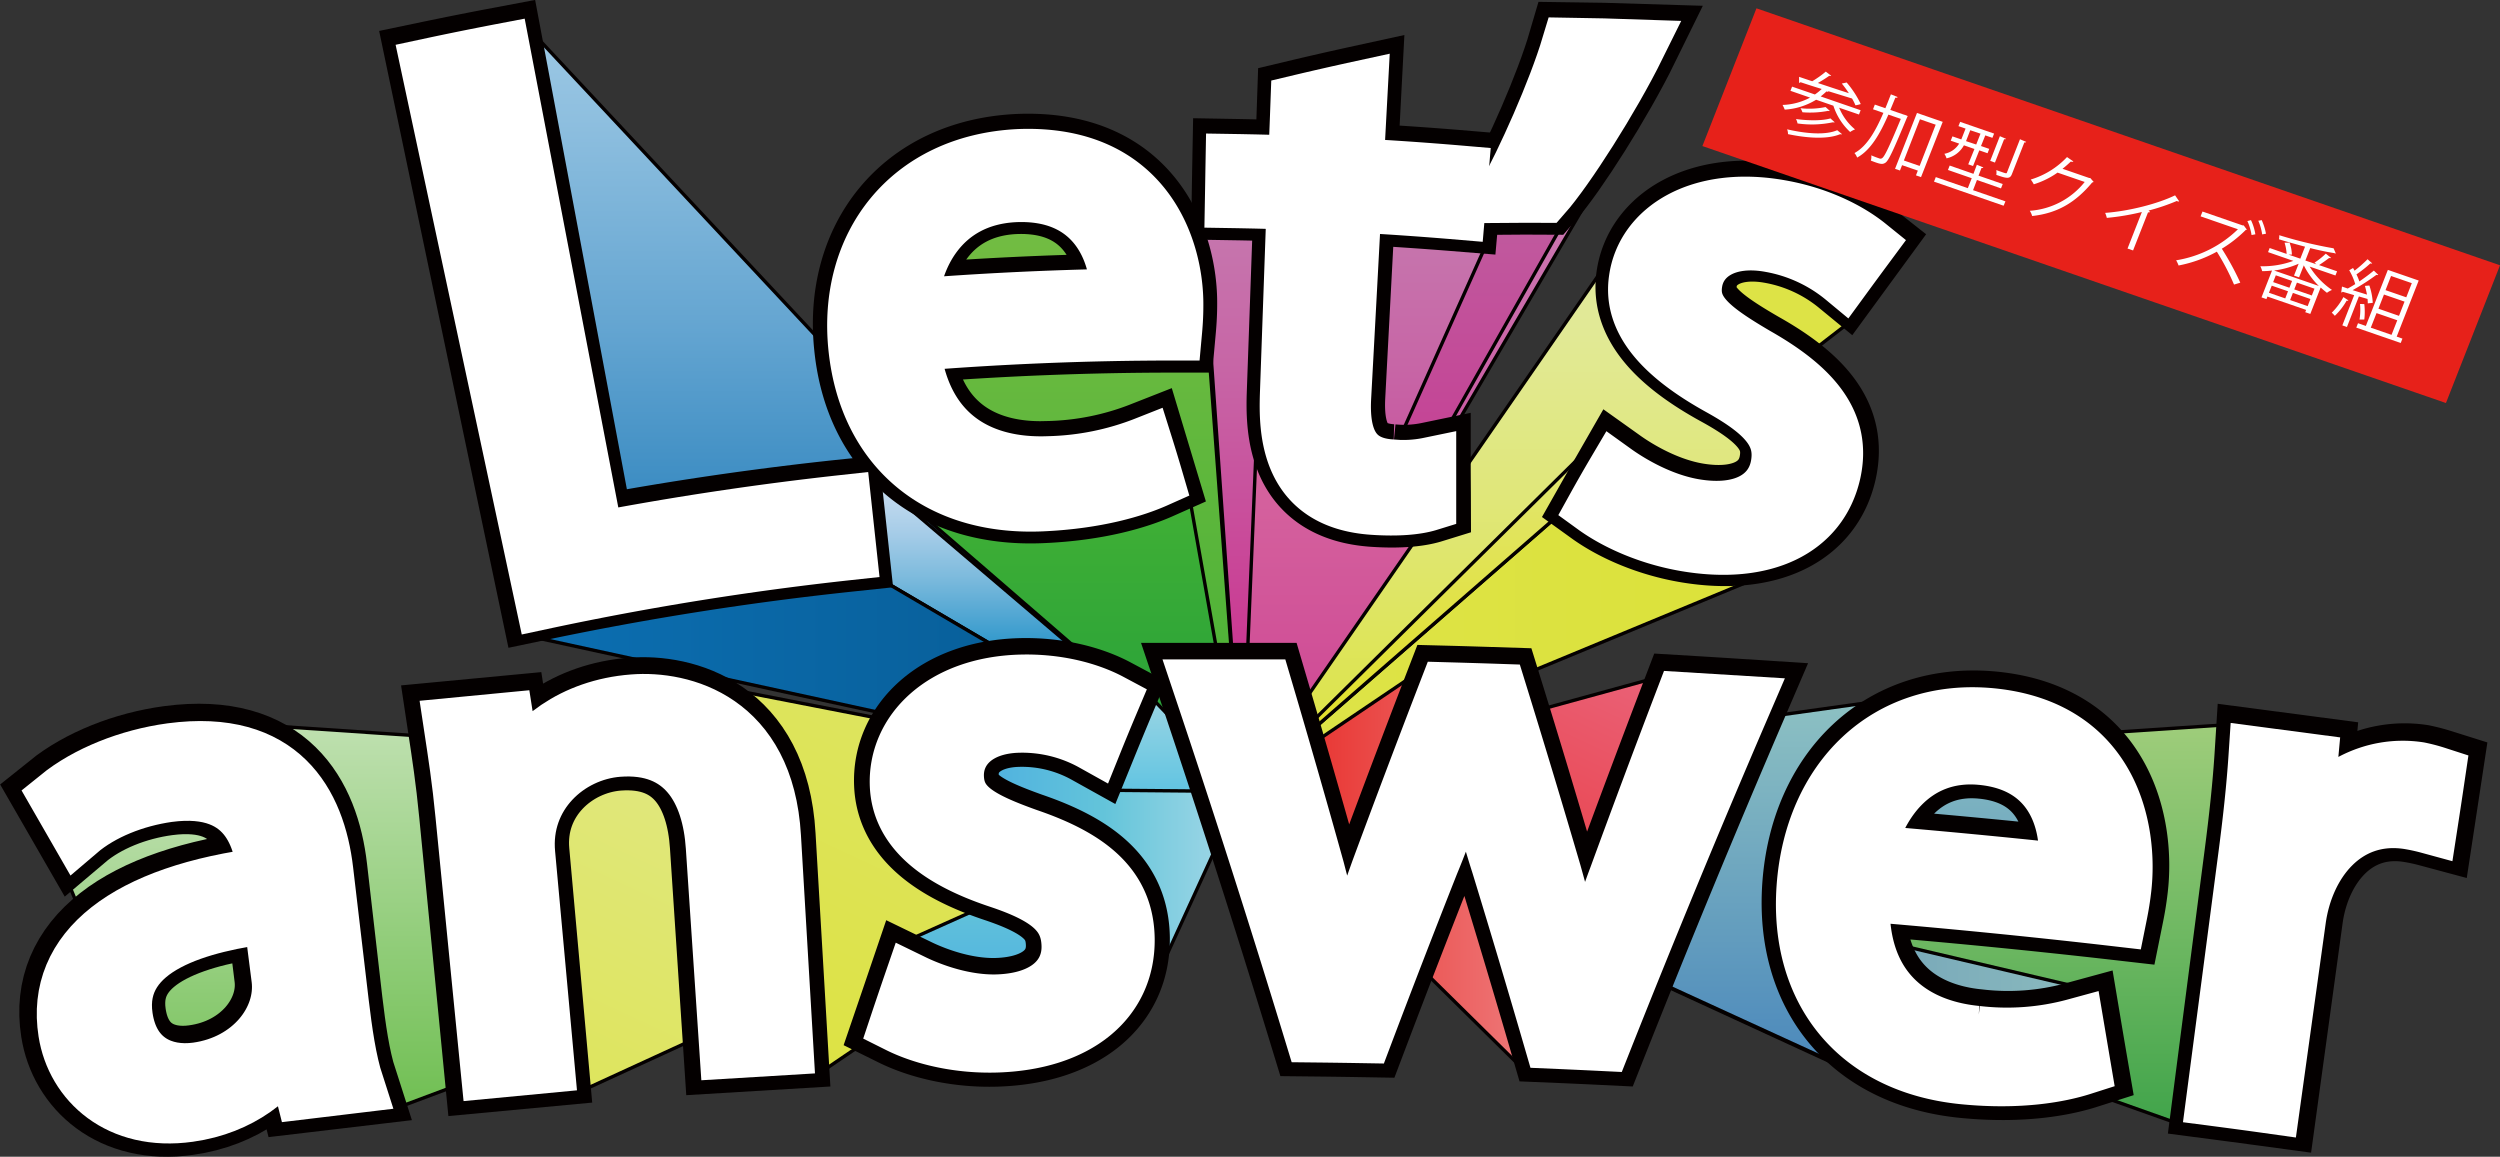 <svg xmlns="http://www.w3.org/2000/svg" xmlns:xlink="http://www.w3.org/1999/xlink" viewBox="0 0 736.17 340.62"><rect x="0" y="0" width="736.17" height="340.62" fill="#333333" stroke="none"/><defs><linearGradient id="a" x1="259.05" y1="335.57" x2="259.05" y2="108.91" gradientTransform="matrix(1, 0, 0, -1, 0, 341.28)" gradientUnits="userSpaceOnUse"><stop offset="0" stop-color="#9ec9e5"/><stop offset="0.13" stop-color="#8ebfdf"/><stop offset="0.4" stop-color="#64a5d1"/><stop offset="0.76" stop-color="#217cb9"/><stop offset="0.87" stop-color="#0c6fb2"/><stop offset="0.99" stop-color="#06588f"/></linearGradient><linearGradient id="b" x1="310.9" y1="201.48" x2="310.9" y2="108.23" gradientTransform="matrix(1, 0, 0, -1, 0, 341.28)" gradientUnits="userSpaceOnUse"><stop offset="0" stop-color="#caddf0"/><stop offset="0.07" stop-color="#c1d9ee"/><stop offset="0.18" stop-color="#a7cde8"/><stop offset="0.32" stop-color="#7ebbdd"/><stop offset="0.48" stop-color="#45a1d0"/><stop offset="0.57" stop-color="#2593c8"/><stop offset="0.87" stop-color="#0c6fb2"/><stop offset="0.99" stop-color="#06588f"/></linearGradient><linearGradient id="c" x1="153.16" y1="141.24" x2="365.66" y2="141.24" gradientTransform="matrix(1, 0, 0, -1, 0, 341.28)" gradientUnits="userSpaceOnUse"><stop offset="0" stop-color="#0c6fb2"/><stop offset="0.99" stop-color="#06588f"/></linearGradient><linearGradient id="d" x1="307.28" y1="108.23" x2="307.28" y2="287.93" gradientTransform="matrix(1, 0, 0, -1, 0, 341.28)" gradientUnits="userSpaceOnUse"><stop offset="0" stop-color="#45b035"/><stop offset="1" stop-color="#76bd43"/></linearGradient><linearGradient id="e" x1="314.53" y1="108.23" x2="314.53" y2="196.72" gradientTransform="matrix(1, 0, 0, -1, 0, 341.28)" gradientUnits="userSpaceOnUse"><stop offset="0" stop-color="#229e3a"/><stop offset="1" stop-color="#41b035"/></linearGradient><linearGradient id="f" x1="428.76" y1="334.89" x2="428.76" y2="108.23" gradientTransform="matrix(1, 0, 0, -1, 0, 341.28)" gradientUnits="userSpaceOnUse"><stop offset="0" stop-color="#cb88b9"/><stop offset="0.17" stop-color="#cb7fb5"/><stop offset="0.44" stop-color="#cb65a8"/><stop offset="0.79" stop-color="#cb3c95"/><stop offset="0.99" stop-color="#cb2188"/></linearGradient><linearGradient id="g" x1="412.81" y1="277.03" x2="412.81" y2="108.23" gradientTransform="matrix(1, 0, 0, -1, 0, 341.28)" gradientUnits="userSpaceOnUse"><stop offset="0" stop-color="#c05a9e"/><stop offset="0.99" stop-color="#cb2188"/></linearGradient><linearGradient id="h" x1="395.76" y1="267.42" x2="395.76" y2="99.05" gradientTransform="matrix(1, 0, 0, -1, 0, 332.1)" gradientUnits="userSpaceOnUse"><stop offset="0" stop-color="#cb88b9"/><stop offset="0" stop-color="#c87fb3"/><stop offset="0" stop-color="#c677ae"/><stop offset="0.25" stop-color="#c766a6"/><stop offset="0.75" stop-color="#ca3992"/><stop offset="0.99" stop-color="#cb2188"/></linearGradient><linearGradient id="i" x1="397.57" y1="316.51" x2="397.57" y2="108.23" gradientTransform="matrix(1, 0, 0, -1, 0, 341.28)" gradientUnits="userSpaceOnUse"><stop offset="0" stop-color="#de8cad"/><stop offset="1" stop-color="#cd4292"/></linearGradient><linearGradient id="j" x1="455.6" y1="284.52" x2="455.6" y2="108.23" gradientTransform="matrix(1, 0, 0, -1, 0, 341.28)" gradientUnits="userSpaceOnUse"><stop offset="0" stop-color="#dde349"/><stop offset="1" stop-color="#dce239"/></linearGradient><linearGradient id="k" x1="450.88" y1="270.91" x2="450.88" y2="108.23" gradientTransform="matrix(1, 0, 0, -1, 0, 341.28)" gradientUnits="userSpaceOnUse"><stop offset="0" stop-color="#e2ea9f"/><stop offset="0.17" stop-color="#e1e995"/><stop offset="0.45" stop-color="#e0e77b"/><stop offset="0.82" stop-color="#dde451"/><stop offset="1" stop-color="#dce239"/></linearGradient><linearGradient id="l" x1="365.66" y1="148.73" x2="526.67" y2="148.73" xlink:href="#j"/><linearGradient id="m" x1="419.33" y1="214.41" x2="419.33" y2="108.23" gradientTransform="matrix(1, 0, 0, -1, 0, 341.28)" gradientUnits="userSpaceOnUse"><stop offset="0" stop-color="#e0e77f"/><stop offset="0.27" stop-color="#e1e45d"/><stop offset="0.57" stop-color="#e1e13e"/><stop offset="0.82" stop-color="#e2df2c"/><stop offset="1" stop-color="#e2de25"/></linearGradient><linearGradient id="n" x1="544.07" y1="135.39" x2="544.07" y2="76.38" gradientTransform="matrix(1, 0, 0, -1, 0, 341.28)" gradientUnits="userSpaceOnUse"><stop offset="0" stop-color="#bfdb8b"/><stop offset="0.45" stop-color="#7abd68"/><stop offset="1" stop-color="#20963a"/></linearGradient><linearGradient id="o" x1="511.26" y1="170.46" x2="511.26" y2="-29.69" xlink:href="#n"/><linearGradient id="p" x1="273.98" y1="64.65" x2="704.65" y2="64.65" gradientTransform="matrix(1, 0, 0, -1, 0, 341.28)" gradientUnits="userSpaceOnUse"><stop offset="0" stop-color="#2252a3"/><stop offset="0.53" stop-color="#6797b5"/><stop offset="1" stop-color="#a7d7c5"/></linearGradient><linearGradient id="q" x1="498.23" y1="-23.21" x2="498.23" y2="177.52" gradientTransform="matrix(1, 0, 0, -1, 0, 341.28)" gradientUnits="userSpaceOnUse"><stop offset="0.04" stop-color="#3172b9"/><stop offset="1" stop-color="#a7d7c5"/></linearGradient><linearGradient id="r" x1="191.23" y1="-23.3" x2="191.23" y2="140.98" gradientTransform="matrix(1, 0, 0, -1, 0, 341.28)" gradientUnits="userSpaceOnUse"><stop offset="0" stop-color="#54b332"/><stop offset="0.45" stop-color="#8fcc77"/><stop offset="1" stop-color="#dbecd1"/></linearGradient><linearGradient id="s" x1="214.44" y1="-26.5" x2="214.44" y2="167.29" xlink:href="#r"/><linearGradient id="t" x1="179.71" y1="-49.6" x2="297.12" y2="202.19" gradientTransform="matrix(1, 0, 0, -1, 0, 341.28)" gradientUnits="userSpaceOnUse"><stop offset="0" stop-color="#dde349"/><stop offset="0.74" stop-color="#e1e98e"/><stop offset="1" stop-color="#e2eba7"/></linearGradient><linearGradient id="u" x1="215.76" y1="-15.59" x2="308.67" y2="183.65" gradientTransform="matrix(1, 0, 0, -1, 0, 341.28)" gradientUnits="userSpaceOnUse"><stop offset="0" stop-color="#dce237"/><stop offset="1" stop-color="#dee570"/></linearGradient><linearGradient id="v" x1="398.95" y1="24.85" x2="475.37" y2="188.71" gradientTransform="matrix(1, 0, 0, -1, 0, 341.28)" gradientUnits="userSpaceOnUse"><stop offset="0" stop-color="#e7211c"/><stop offset="0.68" stop-color="#ea586a"/><stop offset="1" stop-color="#ec7491"/></linearGradient><linearGradient id="w" x1="365.66" y1="85.08" x2="470.83" y2="85.08" gradientTransform="matrix(1, 0, 0, -1, 0, 341.28)" gradientUnits="userSpaceOnUse"><stop offset="0" stop-color="#e7211c"/><stop offset="0.67" stop-color="#ed6a6a"/><stop offset="1" stop-color="#f09093"/></linearGradient><linearGradient id="x" x1="314.48" y1="32.67" x2="314.48" y2="108.41" gradientTransform="matrix(1, 0, 0, -1, 0, 341.28)" gradientUnits="userSpaceOnUse"><stop offset="0" stop-color="#48aae1"/><stop offset="0.26" stop-color="#51b3df"/><stop offset="0.58" stop-color="#63c4da"/><stop offset="0.66" stop-color="#88d0e1"/><stop offset="0.77" stop-color="#bbe0ec"/><stop offset="0.87" stop-color="#dfebf3"/><stop offset="0.95" stop-color="#f6f2f7"/><stop offset="1" stop-color="#fef5f9"/></linearGradient><linearGradient id="y" x1="268.48" y1="86.79" x2="365.66" y2="86.79" gradientTransform="matrix(1, 0, 0, -1, 0, 341.28)" gradientUnits="userSpaceOnUse"><stop offset="0" stop-color="#48aae1"/><stop offset="0.26" stop-color="#51b3df"/><stop offset="0.58" stop-color="#63c4da"/><stop offset="0.65" stop-color="#6ec8dc"/><stop offset="0.88" stop-color="#93d3e4"/><stop offset="1" stop-color="#a1d8e7"/></linearGradient><linearGradient id="z" x1="346.26" y1="108.23" x2="346.26" y2="136.82" gradientTransform="matrix(1, 0, 0, -1, 0, 341.28)" gradientUnits="userSpaceOnUse"><stop offset="0" stop-color="#61c4e2"/><stop offset="1" stop-color="#9dd6e3"/></linearGradient></defs><title>アートボード 1</title><polygon points="364.94 232.37 182.17 149.33 153.16 5.71 364.94 232.37" style="stroke:#040000;stroke-miterlimit:10;fill:url(#a)"/><polygon points="365.66 233.05 256.14 139.8 259.05 170.43 365.66 233.05" style="stroke:#040000;stroke-miterlimit:10;fill:url(#b)"/><polygon points="365.66 233.05 153.16 186.77 253.24 167.03 365.66 233.05" style="stroke:#040000;stroke-miterlimit:10;fill:url(#c)"/><polygon points="354.78 87.39 365.66 233.05 248.89 101.68 278.63 53.35 354.78 87.39" style="stroke:#040000;stroke-miterlimit:10;fill:url(#d)"/><polygon points="350.43 147.29 365.66 233.05 263.4 144.56 350.43 147.29" style="stroke:#040000;stroke-miterlimit:10;fill:url(#e)"/><polygon points="491.86 17.28 365.66 233.05 456.32 6.39 491.86 17.28" style="stroke:#040000;stroke-miterlimit:10;fill:url(#f)"/><polygon points="459.95 66.29 365.66 233.05 430.94 64.25 459.95 66.29" style="stroke:#040000;stroke-miterlimit:10;fill:url(#g)"/><path d="M354.06,68.33l11.6,164.72,71.8-160.64s-3.62-6.13-42.06-7.49S354.06,68.33,354.06,68.33Z" style="stroke:#040000;stroke-miterlimit:10;fill:url(#h)"/><polygon points="365.66 233.05 374.37 24.77 397.57 136.4 429.49 154.78 365.66 233.05" style="stroke:#040000;stroke-miterlimit:10;fill:url(#i)"/><polygon points="365.66 233.05 545.53 94.19 514.34 56.76 365.66 233.05" style="stroke:#040000;stroke-miterlimit:10;fill:url(#j)"/><polygon points="365.66 233.05 478.08 70.37 536.1 148.65 365.66 233.05" style="stroke:#040000;stroke-miterlimit:10;fill:url(#k)"/><polygon points="365.66 233.05 526.67 166.35 458.5 152.05 365.66 233.05" style="stroke:#040000;stroke-miterlimit:10;fill:url(#l)"/><polygon points="473 126.87 458.5 152.05 365.66 233.05 473 126.87" style="stroke:#040000;stroke-miterlimit:10;fill:url(#m)"/><path d="M249.77,162.27A909.2,909.2,0,0,0,159,176.55Q142.4,97.47,125.85,18.4,136.92,16.09,148,14l27,144q36.41-6.83,73.15-10.71Z" style="fill:#040000;stroke:#040000;stroke-miterlimit:10;stroke-width:24px"/><path d="M340.56,141c-6.18,2.75-17.42,6.26-33.83,6.95-31.24,1.37-52-16.55-55-45.87C248.46,71.5,267.35,47,300,45.54c37.23-1.46,46.54,26.9,46.42,43.88,0,3.43-.21,6-.42,8.3q-38.72,0-77.38,3.08c2.52,27.13,20.5,35.94,40.06,35.18a83.15,83.15,0,0,0,28.64-5.75Zm-11.5-54.35c0-13.29-6.95-30.72-30.34-29.71C276.86,58,268.65,76,268.1,89.62Q298.53,87.21,329.06,86.68Z" style="fill:#040000;stroke:#040000;stroke-miterlimit:10;stroke-width:24px"/><path d="M382.16,29.63q9.24-2.2,18.58-4.24-.6,11.45-1.21,22.88,15.48.81,30.92,2.1-.48,5.84-1,11.68Q414.21,60.82,398.92,60l-3,56.74c-.64,12.44,3.22,19.46,13.82,20.17a37.54,37.54,0,0,0,11.34-.6c0,3.86.05,7.73.06,11.59-3.68,1.14-9.28,1.61-16.21,1.17-26-1.53-26.15-22.89-25.79-33.43q1-28.22,2-56.42-9.11-.33-18.23-.48.09-5.85.2-11.72,9.22.16,18.44.48Z" style="fill:#040000;stroke:#040000;stroke-miterlimit:10;stroke-width:24px"/><path d="M443.05,57.11C448.84,46.82,458,26.35,462,12.65q10.23.12,20.47.45c-7.63,15.55-20.85,36.31-27.56,44Q449,57.06,443.05,57.11Z" style="fill:#040000;stroke:#040000;stroke-miterlimit:10;stroke-width:24px"/><path d="M543.25,81.37a46.77,46.77,0,0,0-21.65-9.94c-12.94-2.27-20.87,3.31-22.07,11.14-1.31,8.4,4.67,13.26,18.31,21.17,17.2,9.68,25.88,20.1,22.82,34.55C537,155.43,520.2,163.51,497,159.63c-10.58-1.77-20.38-5.93-27.2-10.84q3.06-5.41,6.16-10.81c5.4,3.85,14.22,8.8,23.53,10.36,14.46,2.43,22.9-3,24.59-11.72,1.73-9-3.16-15.19-17.12-22.88C489.1,104,480.43,93.65,482,81.82c2-15.17,18.61-25.81,42.66-21.58,11.32,2,20.36,6.56,26,11Z" style="fill:#040000;stroke:#040000;stroke-miterlimit:10;stroke-width:24px"/><path d="M250.18,162.82a890.29,890.29,0,0,0-90.39,14.52q-16.9-79-33.8-158,11.07-2.37,22.16-4.49,13.78,72,27.56,143.9,36.28-6.93,72.85-10.93Z" style="fill:#fff;stroke:#fff;stroke-miterlimit:10;stroke-width:16px"/><path d="M340.58,141.47c-6.16,2.75-17.35,6.26-33.7,7-31.1,1.4-51.78-16.48-54.93-45.79C248.65,72.07,267.46,47.57,300,46c37.17-1.48,46.47,26.88,46.35,43.87,0,3.42-.21,6-.42,8.29q-38.61,0-77.17,3.14c2.57,27.12,20.49,35.9,40,35.14a82.62,82.62,0,0,0,28.54-5.77Q339,136.07,340.58,141.47ZM329.1,87.13c0-13.3-7-30.73-30.3-29.7-21.82,1.09-30,19.11-30.51,32.68Q298.65,87.67,329.1,87.13Z" style="fill:#fff;stroke:#fff;stroke-miterlimit:10;stroke-width:16px"/><path d="M382.12,30.09q9.24-2.2,18.56-4.23l-1.23,22.88q15.45.82,30.87,2.14l-1,11.68q-15.24-1.29-30.51-2.11-1.51,28.36-3.05,56.73c-.64,12.44,3.19,19.46,13.75,20.19a37.28,37.28,0,0,0,11.3-.59v11.59c-3.68,1.14-9.25,1.6-16.15,1.15-25.89-1.55-26-22.9-25.66-33.45l2-56.42q-9.09-.33-18.2-.48c.07-3.91.13-7.82.2-11.72q9.21.15,18.42.48Q381.8,39,382.12,30.09Z" style="fill:#fff;stroke:#fff;stroke-miterlimit:10;stroke-width:16px"/><path d="M442.89,57.64c5.8-10.31,14.95-30.73,19.06-44.43q10.21.15,20.46.51C474.74,29.25,461.47,50,454.76,57.61,450.8,57.59,446.84,57.61,442.89,57.64Z" style="fill:#fff;stroke:#fff;stroke-miterlimit:10;stroke-width:16px"/><path d="M542.84,82.18a46.5,46.5,0,0,0-21.57-10c-12.91-2.36-20.85,3.23-22.07,11.06-1.34,8.39,4.62,13.27,18.19,21.22,17.13,9.74,25.73,20.19,22.61,34.62-3.77,17.13-20.52,25.15-43.64,21.2-10.54-1.8-20.29-6-27.06-10.91q3-5.42,6.17-10.79c5.37,3.86,14.13,8.83,23.41,10.42,14.4,2.47,22.84-3,24.56-11.65,1.76-9-3.08-15.19-17-22.92-17.75-9.8-26.37-20.16-24.72-32,2-15.15,18.65-25.76,42.66-21.44,11.3,2,20.31,6.63,25.87,11.12Q546.53,77.13,542.84,82.18Z" style="fill:#fff;stroke:#fff;stroke-miterlimit:10;stroke-width:16px"/><polygon points="365.29 232.78 722.86 253.13 709.81 218.42 365.29 232.78" style="stroke:#040000;stroke-miterlimit:10;fill:url(#n)"/><polygon points="657.22 213.31 365.31 232.81 641.99 331.07 645.62 329.71 657.22 213.31" style="stroke:#040000;stroke-miterlimit:10;fill:url(#o)"/><polygon points="618.78 292.27 365.4 232.73 556.05 320.52 618.78 292.27" style="stroke:#040000;stroke-miterlimit:10;fill:url(#p)"/><polygon points="631.11 280.7 548.27 265.76 559.67 321.88 365.35 232.78 572.37 203.78 631.11 280.7" style="stroke:#040000;stroke-miterlimit:10;fill:url(#q)"/><polygon points="19.7 258.92 48.72 329.71 365.66 233.05 16.8 235.77 19.7 258.92" style="stroke:#040000;stroke-miterlimit:10;fill:url(#r)"/><polygon points="115.8 326.64 365.66 233.05 63.22 212.63 115.8 326.64" style="stroke:#040000;stroke-miterlimit:10;fill:url(#s)"/><polygon points="155.33 203.78 365.4 232.05 170.56 321.54 155.33 203.78" style="stroke:#040000;stroke-miterlimit:10;fill:url(#t)"/><polygon points="240.19 316.77 364.83 232.19 198.12 199.7 240.19 316.77" style="stroke:#040000;stroke-miterlimit:10;fill:url(#u)"/><polygon points="365.66 233.05 489.69 199.02 474.45 309.29 365.66 233.05" style="stroke:#040000;stroke-miterlimit:10;fill:url(#v)"/><polygon points="420.06 196.3 365.66 233.05 449.79 316.09 470.83 303.16 420.06 196.3" style="stroke:#040000;stroke-miterlimit:10;fill:url(#w)"/><polygon points="365.56 232.87 263.4 278.66 304.01 308.61 365.56 232.87" style="stroke:#040000;stroke-miterlimit:10;fill:url(#x)"/><polygon points="268.48 239.86 281.53 212.63 365.66 233.05 336.65 296.35 268.48 239.86" style="stroke:#040000;stroke-miterlimit:10;fill:url(#y)"/><polygon points="365.66 233.05 338.1 204.46 326.86 232.71 365.66 233.05" style="stroke:#040000;stroke-miterlimit:10;fill:url(#z)"/><path d="M99.65,294.9c1,8.32,2.18,17,4.39,23.84q-7.58.87-15.14,1.8l-3.18-12.72-.6.07C80.48,316.52,70.27,325.1,55,327.2c-20.62,2.86-33.65-9.38-35.9-23.92-3.76-24,17.5-40.89,59-45.88-1-8.46-3.4-27.78-29.1-24.37-9.73,1.31-19.54,5.14-26.45,11l-5.69-9.88c8.31-6.69,20.56-11.64,33.25-13.34,32.11-4.22,42.77,15.14,45.05,35Zm-20-26.27c-21,2.55-46.86,9.09-43.74,30.27,1.88,12.92,11.47,17.32,21.45,15.92,16.14-2.15,26.12-15,24.64-27.17Q80.82,278.14,79.65,268.63Z" style="fill:#040000;stroke:#040000;stroke-miterlimit:10;stroke-width:26px"/><path d="M230.79,307.71q-8.31.48-16.6,1-2-29.88-3.94-59.77c-1.07-16.5-8.67-30.61-28.45-29.1C167,221,153.06,233.44,154.69,251l5.58,61.89q-8.28.74-16.56,1.55l-7.32-75c-1-10.37-2.17-17.92-3.39-26q7.73-.75,15.43-1.46l2.55,16.4h.41c4.68-10.32,17.07-20.41,34.85-21.74,14.24-1.12,39,5,40.93,39.4Q229,276.89,230.79,307.71Z" style="fill:#040000;stroke:#040000;stroke-miterlimit:10;stroke-width:26px"/><path d="M321.92,218.26a43.22,43.22,0,0,0-22.19-5.44c-12.51.34-18.93,7.48-18.63,15.66.31,8.74,6.86,12.57,21.38,17.77,18.25,6.23,28.77,14.69,29,29.93.21,18.06-14.43,30.09-38.18,30.81-10.79.33-21.29-2.05-28.89-5.81q2.05-6,4.12-12.09c6,2.91,15.56,6.27,25,6,14.65-.44,21.74-7.81,21.56-16.93-.19-9.47-6.18-14.6-21-19.56-19-6.31-29.06-15.32-29.59-27.6-.71-15.78,13-29.47,36-30.09,10.89-.28,20.16,2.34,26.27,5.6Q324.32,212.36,321.92,218.26Z" style="fill:#040000;stroke:#040000;stroke-miterlimit:10;stroke-width:26px"/><path d="M513.2,207.08q-21.3,49.53-41.07,99.42-7.41-.36-14.81-.67-7.53-25.83-15.45-51.6a302.78,302.78,0,0,1-8.82-33.79h-.62a258.22,258.22,0,0,1-11.24,33.38q-9.94,25.15-19.5,50.38-7.5-.13-15-.21-15.58-51-32.61-101.68h18q7.85,26.64,15.33,53.32c2.94,11.38,5.85,21.84,7.92,32.28h.6c2.57-10,6.39-20.92,10.28-31.83q9.81-26.5,20-52.94c5,.13,10,.29,15.06.45q8.22,26.52,16,53.1c3.39,12.05,6.16,23,8.32,33.31h.6c2.48-9.94,6-20.39,10.28-32.29Q486,231.82,495.86,206,504.53,206.52,513.2,207.08Z" style="fill:#040000;stroke:#040000;stroke-miterlimit:10;stroke-width:26px"/><path d="M613.58,313.54c-6.51,2.08-18.23,4.33-34.76,2.74-31.59-3-49-25-46.91-55.33,2.23-31.71,24-53.18,54.76-50.25,35.17,3.43,40.79,33.14,38.74,50.63-.4,3.51-.9,6.08-1.38,8.46q-37.75-4.32-75.6-7.38c-2,28,14.37,40,34,41.88a77.17,77.17,0,0,0,29.21-2.2Q612.6,307.82,613.58,313.54Zm-4.61-57c1.69-13.64-2.81-32.18-25.07-34.31-20.81-2-31.4,15-34.13,28.74q29.63,2.39,59.23,5.55Z" style="fill:#040000;stroke:#040000;stroke-miterlimit:2;stroke-width:26px"/><path d="M715.72,242.22a58.25,58.25,0,0,0-6.14-1.3c-18.61-2.77-30.36,12.38-32.66,29.33q-3.74,27.27-7.49,54.55-8.25-1.12-16.5-2.2,4.56-35.24,9.14-70.47c1.39-10.7,2.46-20.51,3.07-30.18l15.17,2-1.8,19.47.61.08c6.64-11.86,19.78-19.25,33.7-17.15a52.51,52.51,0,0,1,5.11,1.33Q716.82,235,715.72,242.22Z" style="fill:#040000;stroke:#040000;stroke-miterlimit:10;stroke-width:26px"/><path d="M100.13,295.43c1,8.31,2.2,17,4.42,23.83q-7.56.89-15.11,1.82-1.59-6.36-3.2-12.73l-.6.08c-4.61,8.64-14.79,17.23-30,19.36-20.56,2.89-33.6-9.33-35.88-23.86-3.8-24,17.39-40.93,58.77-46-1.06-8.45-3.44-27.77-29.1-24.32C39.69,235,29.9,238.82,23,244.72q-2.84-4.91-5.69-9.9c8.28-6.71,20.5-11.68,33.18-13.4,32.06-4.27,42.74,15.08,45.05,35Zm-20-26.24c-21,2.58-46.78,9.15-43.62,30.33C38.41,312.4,48,316.82,58,315.45c16.1-2.22,26.05-15.06,24.55-27.25q-1.23-9.51-2.43-19Z" style="fill:#fff;stroke:#fff;stroke-miterlimit:10;stroke-width:17px"/><path d="M231,308.11l-16.56,1-4-59.76c-1.09-16.51-8.69-30.61-28.44-29.09-14.77,1.15-28.69,13.64-27,31.24q2.83,30.93,5.66,61.87-8.28.75-16.53,1.57-3.7-37.49-7.42-75c-1-10.37-2.19-17.92-3.41-26q7.69-.76,15.41-1.48,1.28,8.19,2.56,16.39h.41c4.66-10.32,17-20.42,34.78-21.77,14.22-1.13,38.95,5,40.91,39.36Z" style="fill:#fff;stroke:#fff;stroke-miterlimit:10;stroke-width:17px"/><path d="M322,218.61a43.12,43.12,0,0,0-22.16-5.45c-12.49.34-18.9,7.48-18.6,15.66.31,8.74,6.85,12.57,21.36,17.76,18.22,6.23,28.72,14.69,28.92,29.93.2,18.06-14.41,30.09-38.1,30.82-10.78.33-21.25-2-28.84-5.8q2-6,4.1-12.1c6,2.92,15.54,6.27,25,6,14.62-.45,21.7-7.82,21.52-16.94-.2-9.47-6.18-14.6-21-19.55-19-6.3-29-15.31-29.57-27.59-.71-15.78,12.94-29.48,36-30.1,10.88-.29,20.14,2.33,26.23,5.58Q324.37,212.72,322,218.61Z" style="fill:#fff;stroke:#fff;stroke-miterlimit:10;stroke-width:17px"/><path d="M513,207.49Q491.67,257,471.9,306.88q-7.38-.36-14.77-.68-7.5-25.81-15.4-51.6A304.41,304.41,0,0,1,433,220.82h-.62a257.53,257.53,0,0,1-11.23,33.37q-9.94,25.15-19.48,50.38-7.5-.13-15-.21-15.54-51-32.54-101.69h18Q380,229.3,387.44,256c2.94,11.38,5.84,21.84,7.9,32.29h.6c2.56-10,6.39-20.93,10.27-31.83q9.8-26.5,20-52.94,7.53.21,15,.46,8.21,26.52,16,53.1c3.38,12.06,6.13,23,8.28,33.32h.6a337.19,337.19,0,0,1,10.29-32.28q9.48-25.89,19.33-51.69Z" style="fill:#fff;stroke:#fff;stroke-miterlimit:10;stroke-width:17px"/><path d="M613.09,314c-6.5,2.08-18.2,4.32-34.7,2.71-31.52-3.06-48.91-25.1-46.76-55.37,2.26-31.71,24-53.16,54.75-50.2,35.12,3.47,40.69,33.18,38.62,50.64-.4,3.51-.91,6.07-1.39,8.45q-37.7-4.36-75.48-7.46c-2,28,14.3,40,33.86,41.91a76.5,76.5,0,0,0,29.16-2.17Q612.13,308.32,613.09,314Zm-4.51-57c1.71-13.64-2.75-32.18-25-34.34-20.78-2-31.37,15-34.12,28.71q29.6,2.42,59.12,5.61Z" style="fill:#fff;stroke:#fff;stroke-miterlimit:10;stroke-width:17px"/><path d="M715.21,242.89a58.14,58.14,0,0,0-6.13-1.32c-18.58-2.75-30.35,12.34-32.67,29.25l-7.59,54.54q-8.24-1.16-16.47-2.23,4.64-35.24,9.26-70.46c1.41-10.7,2.49-20.5,3.13-30.17l15.15,2Q679,234.24,678,244l.62.09c6.65-11.85,19.78-19.22,33.69-17.1a47.21,47.21,0,0,1,5.1,1.34Q716.33,235.64,715.21,242.89Z" style="fill:#fff;stroke:#fff;stroke-miterlimit:10;stroke-width:17px"/><polygon points="720.25 118.68 501.3 43.01 517.22 2.45 736.17 78.12 720.25 118.68" style="fill:#e7211a"/><path d="M547.41,33.72l-5.84-2a16.3,16.3,0,0,0,4.68,6.39,6,6,0,0,0-1.44.76,18.26,18.26,0,0,1-4.94-7.74l-5.08-1.76a19.85,19.85,0,0,1-9.25,2.91,11.52,11.52,0,0,0-.64-1.38,18.23,18.23,0,0,0,8.1-2.16l-5.77-2,.48-1.23,6.72,2.31a14.76,14.76,0,0,0,2-1.62c-2.39-.73-4.55-1.43-6.24-2a.41.41,0,0,1-.42.18V22.62c1.09.38,2.39.81,3.87,1.3a29.47,29.47,0,0,0,4-2.83l1.59,1.22a.61.61,0,0,1-.56,0,36.77,36.77,0,0,1-3.37,2.13c2.8.93,6,2,9.13,3a32.58,32.58,0,0,0-2.08-2.84l1.43-.31a28.35,28.35,0,0,1,4.15,6.35,9.31,9.31,0,0,1-1.56.37,16.22,16.22,0,0,0-1-2l-7.1-2.19.16.1c-.12.13-.32.13-.59,0-.54.52-1.11,1-1.7,1.48l11.76,4.06Zm-5,5.78a.49.49,0,0,1-.52,0c-3.61,1.53-9.35,1.26-15.38,0a4.06,4.06,0,0,0-.26-1.42c5.75,1.33,11.38,1.74,14.75.26ZM540.26,36a.51.51,0,0,1-.48,0,30,30,0,0,1-10.47.35,4.27,4.27,0,0,0-.45-1.3c3.45.48,7.6.56,10.15-.18Zm-1.45-3.36a.43.43,0,0,1-.46,0,28,28,0,0,1-7.59.42,5.21,5.21,0,0,0-.57-1.19,23.76,23.76,0,0,0,7.38-.35Z" style="fill:#fff"/><path d="M560.62,33.75l.37.1.76.32c0,.12-.15.32-.22.49-4,9.59-5.35,12.6-6.34,13.26-.74.47-1.25.47-2.88-.1-.44-.15-.92-.34-1.41-.53a3.86,3.86,0,0,0,.13-1.55c1,.44,1.93.76,2.31.89a.86.86,0,0,0,.89-.07c.71-.44,2.06-3.26,5.5-11.55l-3.66-1.26c-2.39,5.49-5.14,10.44-9.2,12.65a4.46,4.46,0,0,0-.79-1.33c3.7-2,6.23-6.54,8.52-11.83l-3.06-1.06.54-1.38,3.1,1.07c.55-1.33,1.09-2.71,1.63-4.09l2,.81c-.11.17-.32.25-.69.16-.48,1.22-1,2.42-1.48,3.63Zm3.87-.49,7.58,2.62-6.39,16.28-1.49-.52.55-1.4-4.64-1.6-.62,1.57-1.45-.5Zm-3.86,14,4.64,1.6L570,36.72l-4.64-1.6Z" style="fill:#fff"/><path d="M581,56l9.54,3.3L590,60.58,569.5,53.49l.53-1.34,9.43,3.26,1.15-2.93-7-2.43.51-1.3,7,2.44,1-2.68,1.91.8c-.08.14-.23.21-.54.15l-.88,2.26,7.13,2.47-.51,1.29L582.15,53Zm.41-12.13-3.1-1.08a7.7,7.7,0,0,1-5.12,3.84,5,5,0,0,0-.64-1.34,6.52,6.52,0,0,0,4.36-3l-2.48-.86.5-1.27,2.61.9,1.26-3.19-2.1-.73.5-1.25,10,3.45-.5,1.25-2.1-.72L583.34,43l2.43.84-.5,1.28-2.43-.84L581,48.88l-1.42-.49Zm-1.23-5.52-1.25,3.21,3,1,1.26-3.2Zm10.52,2.52c-.07.14-.22.18-.55.12l-2.7,6.88-1.4-.49,2.85-7.28Zm5.95.91c-.08.14-.23.21-.54.15l-3.67,9.35c-.59,1.51-1.54,1.28-4.59.22a4.83,4.83,0,0,0,0-1.42c.51.2,1,.36,1.4.5,1.6.56,1.61.54,1.74.2L594.82,41Z" style="fill:#fff"/><path d="M616.52,53.57a1.77,1.77,0,0,1-.45.18c-5,6-10.37,9.06-17.67,9.86a5.47,5.47,0,0,0-.69-1.54,22.69,22.69,0,0,0,16.17-8.49l-8-2.75a24.8,24.8,0,0,1-7,3.44,8.5,8.5,0,0,0-.89-1.4,24.24,24.24,0,0,0,10.68-6.62l1.89,1.3a.72.72,0,0,1-.75,0c-.81.77-1.62,1.49-2.46,2.15l7.85,2.71h.31Z" style="fill:#fff"/><path d="M641.7,59.28a.6.6,0,0,1-.49,0l-.21-.1A59.42,59.42,0,0,1,632.68,62c.16.12.37.34.45.41a.68.68,0,0,1-.6.11l-4.41,11.23-1.63-.56,4.22-10.76a70.58,70.58,0,0,1-10.32,1.73,8.45,8.45,0,0,0-.49-1.47c7.12-.53,15.55-2.71,20.59-5.17Z" style="fill:#fff"/><path d="M661.63,67.62a.4.4,0,0,1-.3.06,37.59,37.59,0,0,1-7.07,5.56,80.46,80.46,0,0,1,5.43,10l-1.84.56a69.14,69.14,0,0,0-5.06-9.69,38.06,38.06,0,0,1-11.27,4.07,8.89,8.89,0,0,0-.72-1.53A33.75,33.75,0,0,0,659,67.51l-11-3.8.56-1.42,11.81,4.08h.33Zm1.21-2.8A15,15,0,0,1,664.13,69l-1.12.21a15.58,15.58,0,0,0-1.23-4.11Zm3.16,0a17.55,17.55,0,0,1,1.26,4l-1.12.21A15.89,15.89,0,0,0,665,65Z" style="fill:#fff"/><path d="M687.71,81.12l-7.6-2.62a23.13,23.13,0,0,0,6.59,6.88,7,7,0,0,0-1.49.84c-.6-.47-1.23-1-1.85-1.56l-3.05,7.78-1.49-.51.26-.67-11.4-3.94-.29.75-1.45-.5,3.1-7.91a20.22,20.22,0,0,1-2.91.18,6.26,6.26,0,0,0-.54-1.44,26.17,26.17,0,0,0,9.72-1.58l-7.44-2.58.47-1.21,5,1.74a12.9,12.9,0,0,0-.62-3.32h1.48a11.17,11.17,0,0,1,.69,3.52h-1l3.48,1.2,1.39-3.53c-2.57-.68-5.24-1.43-7.68-2.18a4.82,4.82,0,0,0,.09-1.2,127.62,127.62,0,0,0,16,3.86l.65,1.51h-.22a1.22,1.22,0,0,1-.24-.1c-1.89-.28-4.39-.81-7.07-1.47l-1.43,3.66,3.24,1.1c-.2-.19-.41-.36-.55-.48a21.22,21.22,0,0,0,3.32-2.65l1.57,1.25a.54.54,0,0,1-.55,0c-1,.76-2,1.46-3,2.12l5.31,1.83Zm-18.75,3-.83,2.09,4.8,1.66.82-2.1Zm5.2.61.78-2-4.79-1.66-.78,2Zm2.72-7.07a26.34,26.34,0,0,1-7.23,2l13.18,4.55a22.67,22.67,0,0,1-4.43-6.07L677,81.67l-1.49-.52Zm-2.52,10.7,5.17,1.79.82-2.1-5.17-1.79Zm6.4-1.35.78-2-5.17-1.79-.78,2Z" style="fill:#fff"/><path d="M691.53,88.45a.44.44,0,0,1-.51.07A19.49,19.49,0,0,1,687.53,93a8.7,8.7,0,0,0-.9-.92,19.1,19.1,0,0,0,3.43-4.6Zm5.7.88a8.74,8.74,0,0,0-.07-1.3l-2.54-.74-3.52,9-1.36-.47,3.49-8.9c-1.29-.4-2.47-.73-3.39-1a.39.39,0,0,1-.42.17l.22-1.71,1.69.58c.7-.37,1.46-.82,2.21-1.3a18.26,18.26,0,0,0-1.77-4.08l1.12-.66a6.18,6.18,0,0,1,.45.79,38.41,38.41,0,0,0,3.83-3.38l1.37,1.22a.55.55,0,0,1-.53,0,34.64,34.64,0,0,1-4.11,3.24,17.17,17.17,0,0,1,.86,2.08c1.55-1.06,3.09-2.21,4.26-3.19l1.31,1.26a.68.68,0,0,1-.56,0,64.1,64.1,0,0,1-7,4.5L697,86.75a25.06,25.06,0,0,0-.61-2.56l1.31-.12a18.6,18.6,0,0,1,1,5.11Zm8.52,9.79,1.69.59-.5,1.29-13.09-4.52.51-1.3,2.31.8,6.48-16.51,9.08,3.14Zm-9.54-9.57a19.24,19.24,0,0,1,0,4.55H694.8a17.65,17.65,0,0,0,.15-4.59Zm3.6,2.65-1.69,4.29,6.11,2.11,1.69-4.29Zm6.62.81,1.63-4.19L702,86.73l-1.63,4.17Zm3.77-9.63-6.11-2.11-1.63,4.17,6.11,2.11Z" style="fill:#fff"/></svg>